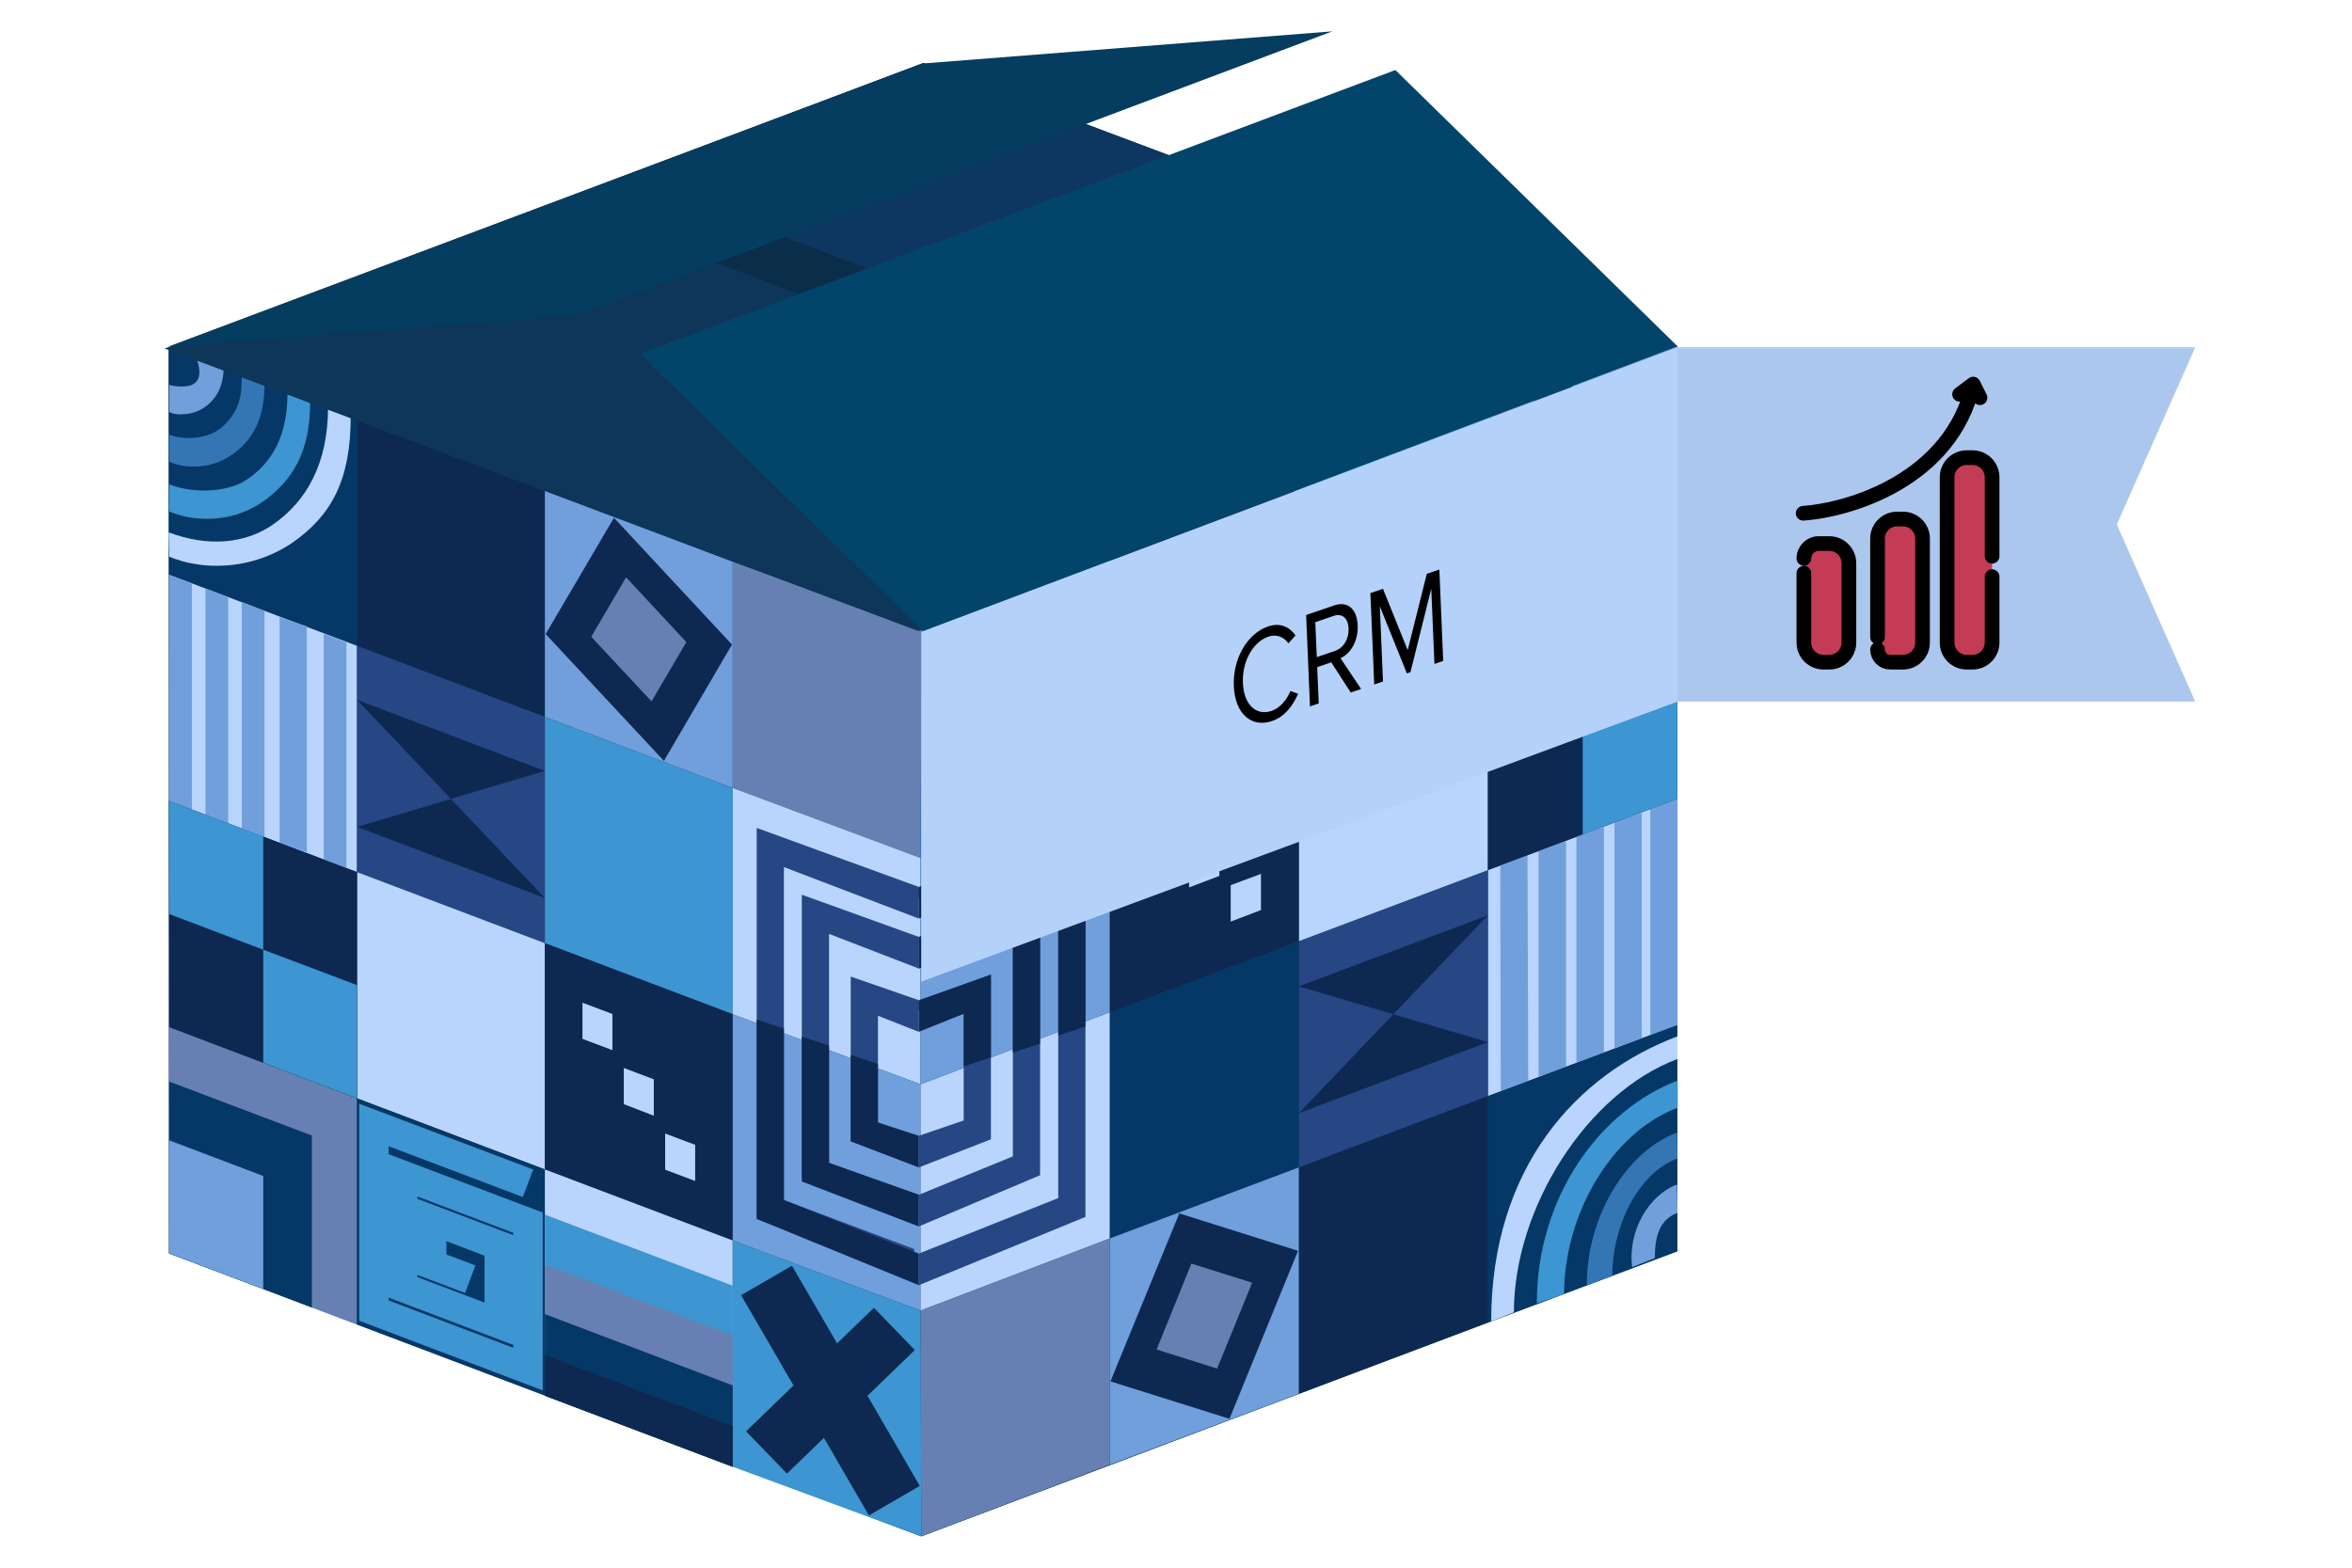 <svg width="240" height="160" viewBox="0 0 240 160" fill="none" xmlns="http://www.w3.org/2000/svg">
<path d="M94.014 156.8L17.264 127.941L17.238 35.417L94.04 64.302L94.014 156.8Z" fill="#053866"/>
<path d="M170.97 127.71L94.143 98.723L94.22 6.429L171.124 35.314L170.97 127.71Z" fill="#102E5B"/>
<path d="M94.014 156.8L171.124 127.608V35.314L94.039 64.302L94.014 156.8Z" fill="#054270"/>
<path d="M17.264 127.941L94.168 98.518L94.22 6.429L17.238 35.417L17.264 127.941Z" fill="#0A2D49"/>
<path d="M94.014 156.8L17.264 127.915L17.238 35.417L94.04 64.302L94.014 156.8Z" fill="#053866"/>
<path d="M36.432 65.916L17.264 58.663L17.238 35.417L36.432 42.824V65.916Z" fill="#053866"/>
<path d="M22.359 57.74C20.615 57.785 18.881 57.471 17.264 56.818L17.213 54.332C21.149 55.818 24.932 55.536 27.813 53.563C31.287 51.179 33.474 47.283 33.474 41.568L35.789 42.49C35.789 48.949 33.86 52.614 29.769 55.434C27.575 56.901 25.001 57.703 22.359 57.74Z" fill="#B9D5FD"/>
<path d="M55.6 73.169L36.432 65.916V42.824L55.6 50.077V73.169Z" fill="#0E2951"/>
<path d="M74.768 80.423L55.6 73.169V50.077L74.768 57.33V80.423Z" fill="#709FDC"/>
<path d="M93.936 87.573L74.768 80.423V57.33L94.039 64.302L93.936 87.573Z" fill="#6780B3"/>
<path d="M36.432 89.009L17.264 81.756V58.663L36.432 65.916V89.009Z" fill="#B9D5FD"/>
<path d="M55.6 96.262L36.432 89.009V65.916L55.6 73.169V96.262Z" fill="#274684"/>
<path d="M74.768 103.515L55.6 96.262V73.17L74.768 80.423V103.515Z" fill="#3D95D1"/>
<path d="M93.936 110.666L74.768 103.515V80.423L93.936 87.574V110.666Z" fill="#B9D5FD"/>
<path d="M55.6 119.355L36.432 112.101V89.009L55.6 96.262V119.355Z" fill="#B9D5FD"/>
<path d="M74.768 126.608L55.6 119.355V96.262L74.768 103.515V126.608Z" fill="#0E2951"/>
<path d="M93.936 133.759L74.768 126.608V103.515L93.936 110.666V133.759Z" fill="#709FDC"/>
<path d="M36.432 135.194L17.264 127.915V104.823L36.432 112.101V135.194Z" fill="#6780B3"/>
<path d="M55.6 142.447L36.432 135.194V112.101L55.6 119.354V142.447Z" fill="#053866"/>
<path d="M74.768 149.7L55.6 142.447V119.354L74.768 126.608V149.7Z" fill="#B9D5FD"/>
<path d="M94.013 156.8L74.768 149.7V126.608L93.936 133.759L94.013 156.8Z" fill="#3D95D1"/>
<path d="M21.174 52.948C19.834 52.968 18.503 52.715 17.264 52.204V49.436C20.017 50.487 23.413 50.128 25.111 49.001C27.941 47.13 29.331 44.233 29.331 40.21L31.646 41.132C31.646 46.079 29.871 49.103 26.706 51.282C25.073 52.38 23.145 52.96 21.174 52.948Z" fill="#3D95D1"/>
<path d="M19.811 47.616C18.937 47.637 18.068 47.471 17.264 47.129V44.361C18.91 44.977 21.432 44.823 22.821 43.439C24.288 41.978 24.674 40.799 24.674 38.364L26.989 39.287C26.989 42.67 25.831 44.951 23.619 46.437C22.502 47.212 21.172 47.623 19.811 47.616Z" fill="#3376B3"/>
<path d="M18.524 42.285C18.091 42.319 17.657 42.24 17.264 42.055V39.287C17.675 39.441 19.039 39.543 19.579 39.287C20.506 38.825 20.506 37.903 20.042 36.519L22.821 37.441C22.821 39.364 22.127 40.697 20.84 41.593C20.152 42.044 19.347 42.284 18.524 42.285Z" fill="#709FDC"/>
<path d="M93.448 130.529L77.213 124.404V84.498L93.757 90.521V93.75L79.992 88.496V122.481L93.293 127.479L93.448 130.529Z" fill="#274684"/>
<path d="M93.757 131.17L77.213 124.404V104.054L79.992 104.976V122.481L93.757 127.941V131.17Z" fill="#0E2951"/>
<path d="M93.448 124.532L81.818 120.124V91.316L93.757 95.621V98.851L84.597 95.314V118.688L93.757 121.943L93.448 124.532Z" fill="#274684"/>
<path d="M93.447 118.996L86.809 116.484V99.671L93.755 102.08V105.309L89.587 103.669V114.562L93.755 116.381L93.447 118.996Z" fill="#274684"/>
<path d="M93.755 119.15L86.809 116.484V107.668L89.587 108.59V114.562L93.755 115.92V119.15Z" fill="#0E2951"/>
<path d="M93.757 125.173L81.818 120.585V105.797L84.597 106.719V118.688L93.757 121.943V125.173Z" fill="#0E2951"/>
<path d="M31.826 133.451L17.264 127.915V110.384L31.826 115.895V133.451Z" fill="#053866"/>
<path d="M26.861 131.555L17.264 127.915V116.382L26.861 120.021V131.555Z" fill="#709FDC"/>
<path d="M74.692 65.788L67.745 77.655L55.678 64.712L62.65 52.845L74.692 65.788Z" fill="#0E2951"/>
<path d="M70.034 65.532L66.483 71.581L60.334 64.994L63.885 58.919L70.034 65.532Z" fill="#6780B3"/>
<path d="M74.768 149.7L55.6 142.447V123.968L74.768 131.221V149.7Z" fill="#3D95D1"/>
<path d="M74.768 149.701L55.6 142.447V129.043L74.768 136.296V149.701Z" fill="#6780B3"/>
<path d="M74.768 149.7L55.6 142.447V134.117L74.768 141.396V149.7Z" fill="#053866"/>
<path d="M74.768 149.701L55.6 142.447V138.295L74.768 145.549V149.701Z" fill="#0E2951"/>
<path d="M36.432 71.427L55.6 78.68L36.432 84.395L55.6 91.649L36.432 71.427Z" fill="#0E2951"/>
<path d="M19.579 82.678L17.264 81.756V58.663L19.579 59.586V82.678Z" fill="#709FDC"/>
<path d="M23.284 84.062L20.969 83.14V60.047L23.284 60.97V84.062Z" fill="#709FDC"/>
<path d="M35.351 88.676L33.035 87.753V64.66L35.351 65.583V88.676Z" fill="#709FDC"/>
<path d="M31.312 86.984L28.533 86.061V62.995L31.312 63.917V86.984Z" fill="#709FDC"/>
<path d="M26.989 85.446L24.674 84.524V61.431L26.989 62.354V85.446Z" fill="#709FDC"/>
<path d="M36.432 112.101L17.264 104.823V81.756L36.432 89.009V112.101Z" fill="#0E2951"/>
<path d="M36.432 112.101L26.861 108.462V96.928L36.432 100.542V112.101Z" fill="#3D95D1"/>
<path d="M26.861 96.928L17.264 93.289V81.756L26.861 85.369V96.928Z" fill="#3D95D1"/>
<path d="M47.985 130.555L44.048 129.068V124.506L50.944 127.12V135.117L41.089 131.375V119.944L53.877 124.788V139.73L38.156 133.759V114.818L53.877 120.764" stroke="#3D95D1" stroke-width="3" stroke-miterlimit="10"/>
<path d="M78.217 148.239L91.261 135.63" stroke="#0E2951" stroke-width="6" stroke-miterlimit="10"/>
<path d="M91.261 153.16L78.217 130.683" stroke="#0E2951" stroke-width="6" stroke-miterlimit="10"/>
<path d="M62.495 107.181L59.434 106.027V102.337L62.495 103.49V107.181Z" fill="#B9D5FD"/>
<path d="M66.716 113.87L63.654 112.691V109L66.716 110.154V113.87Z" fill="#B9D5FD"/>
<path d="M70.935 120.534L67.873 119.38V115.689L70.935 116.843V120.534Z" fill="#B9D5FD"/>
<path d="M94.039 64.302L171.124 35.314L171.149 127.71L94.014 156.8L94.039 64.302Z" fill="#053866"/>
<path d="M151.826 88.804L171.149 81.525V104.617L151.826 111.871V88.804Z" fill="#B9D5FD"/>
<path d="M132.529 96.057L151.826 88.804V111.871L132.529 119.15V96.057Z" fill="#274684"/>
<path d="M113.232 103.31L132.529 96.057V119.15L113.232 126.403V103.31Z" fill="#053866"/>
<path d="M93.936 110.666L113.232 103.311V126.403L93.936 133.759V110.666Z" fill="#B9D5FD"/>
<path d="M132.529 72.965L151.826 65.711V88.804L132.529 96.057V72.965Z" fill="#B9D5FD"/>
<path d="M113.232 80.218L132.529 72.965V96.057L113.232 103.31V80.218Z" fill="#0E2951"/>
<path d="M93.936 87.574L113.232 80.218V103.31L93.936 110.666V87.574Z" fill="#709FDC"/>
<path d="M132.529 119.149L151.826 111.871V134.963L132.529 142.242V119.149Z" fill="#0E2951"/>
<path d="M113.232 126.403L132.529 119.15V142.242L113.232 149.495V126.403Z" fill="#709FDC"/>
<path d="M93.936 133.758L113.232 126.403V149.495L94.013 156.8L93.936 133.758Z" fill="#6780B3"/>
<path d="M151.826 42.619L171.123 35.314L171.149 58.432L151.826 65.711V42.619Z" fill="#6780B3"/>
<path d="M132.529 49.872L151.826 42.619V65.711L132.529 72.965V49.872Z" fill="#053866"/>
<path d="M113.232 57.125L132.529 49.872V72.964L113.232 80.218V57.125Z" fill="#B9D5FD"/>
<path d="M94.038 64.302L113.232 57.125V80.218L93.936 87.574L94.038 64.302Z" fill="#3D95D1"/>
<path d="M93.756 131.17V127.941L107.984 122.277V88.291L94.425 93.392L93.447 90.803L110.763 84.293V124.199L93.756 131.17Z" fill="#274684"/>
<path d="M110.763 104.771L107.984 105.694V88.291L93.756 93.75V90.521L110.763 84.293V104.771Z" fill="#0E2951"/>
<path d="M93.756 125.173V121.943L103.353 118.022V95.109L93.756 98.851V95.621L106.132 92.033V119.944L93.756 125.173Z" fill="#274684"/>
<path d="M93.756 119.15V115.92L98.336 114.357V103.464L94.425 104.951L93.447 102.362L101.115 99.466V116.279L93.756 119.15Z" fill="#274684"/>
<path d="M101.114 107.924L98.336 108.847V103.464L93.756 105.31V102.08L101.114 99.466V107.924Z" fill="#0E2951"/>
<path d="M106.132 106.514L103.353 107.437V95.109L93.756 98.851V95.621L106.132 91.111V106.514Z" fill="#0E2951"/>
<path d="M161.5 38.979L171.123 35.314L171.148 46.899L161.5 50.513V38.979Z" fill="#FF8098"/>
<path d="M113.311 140.986L120.335 123.84L132.453 127.659L125.455 144.805L113.311 140.986Z" fill="#0E2951"/>
<path d="M118.02 137.731L121.57 128.966L127.771 130.914L124.195 139.679L118.02 137.731Z" fill="#6780B3"/>
<path d="M113.232 57.125L132.529 49.872V68.351L113.232 75.604V57.125Z" fill="#3D95D1"/>
<path d="M113.232 57.125L132.529 49.872V63.276L113.232 70.529V57.125Z" fill="#6780B3"/>
<path d="M113.232 57.125L132.529 49.872V58.176L113.232 65.455V57.125Z" fill="#053866"/>
<path d="M113.232 57.125L132.529 49.872V54.024L113.232 61.303V57.125Z" fill="#0E2951"/>
<path d="M151.826 106.36L132.529 113.614L151.826 93.417L132.529 100.67" fill="#0E2951"/>
<path d="M171.175 104.848L168.396 105.771V82.217L171.175 81.294V104.848Z" fill="#709FDC"/>
<path d="M167.521 106.053L164.742 106.975V83.883L167.521 82.96V106.053Z" fill="#709FDC"/>
<path d="M155.944 110.41L153.139 111.332L153.088 88.214L155.867 87.292L155.944 110.41Z" fill="#709FDC"/>
<path d="M159.803 108.949L156.998 109.872V86.779L159.803 85.856V108.949Z" fill="#709FDC"/>
<path d="M163.662 107.514L160.857 108.436V85.344L163.662 84.421V107.514Z" fill="#709FDC"/>
<path d="M151.826 65.711L171.149 58.432V81.525L151.826 88.804V65.711Z" fill="#0E2951"/>
<path d="M151.826 111.871L171.149 104.617V127.71L151.826 134.963V111.871Z" fill="#053866"/>
<path d="M151.826 65.711L161.5 62.072V73.605L151.826 77.245V65.711Z" fill="#3D95D1"/>
<path d="M154.478 133.938L152.162 134.861C152.162 119.15 160.884 109.641 171.176 105.771V108.077C161.888 111.563 154.478 123.327 154.478 133.938Z" fill="#B9D5FD"/>
<path d="M159.597 132.093L156.818 133.016C156.818 121.943 163.456 113.204 171.201 110.282V113.05C164.434 115.587 159.597 123.968 159.597 132.093Z" fill="#3D95D1"/>
<path d="M164.511 130.247L161.912 131.17C161.912 124.25 165.849 117.586 171.123 115.587L171.175 118.227C167.058 119.79 164.511 125.25 164.511 130.247Z" fill="#3376B3"/>
<path d="M168.859 128.402L166.543 129.325C166.08 125.634 168.241 121.969 171.123 120.892L171.174 123.789C169.348 124.455 168.859 126.172 168.859 128.402Z" fill="#709FDC"/>
<path d="M140.3 56.049L144.082 54.614V58.996L137.444 61.508V53.845L146.938 50.257V61.226L134.588 65.891V51.538L149.794 45.823V64.02L134.588 69.761" stroke="#3D95D1" stroke-width="5" stroke-miterlimit="10"/>
<path d="M109.76 61.201L96.639 83.704" stroke="#0E2951" stroke-width="6" stroke-miterlimit="10"/>
<path d="M96.639 66.147L109.76 78.757" stroke="#0E2951" stroke-width="6" stroke-miterlimit="10"/>
<path d="M125.582 90.342L128.67 89.188V92.879L125.582 94.058V90.342Z" fill="#B9D5FD"/>
<path d="M121.338 86.882L124.425 85.703V89.393L121.338 90.572V86.882Z" fill="#B9D5FD"/>
<path d="M117.092 83.396L120.179 82.217V85.933L117.092 87.087V83.396Z" fill="#B9D5FD"/>
<path d="M156.484 40.876L171.124 35.314L171.15 52.896L156.484 58.407V40.876Z" fill="#053866"/>
<path d="M160.42 39.364L171.123 35.314L171.149 48.155L160.42 52.204V39.364Z" fill="#709FDC"/>
<path d="M161.5 73.605L171.148 69.992V81.525L161.5 85.164V73.605Z" fill="#3D95D1"/>
<path d="M139.656 46.668L171.123 35.314L94.219 6.429L63.627 18.014L139.656 46.668Z" fill="#0D3760"/>
<path d="M133.482 49.513L93.705 64.404L16.801 35.57L56.629 20.628L133.482 49.513Z" fill="#0D3659"/>
<path d="M135.952 3.2L94.168 6.481L17.264 35.34L58.945 32.162L135.952 3.2Z" fill="#043D60"/>
<path d="M171.176 35.34L142.385 7.147L65.301 36.109L94.22 64.43L171.176 35.34Z" fill="#03446B"/>
<path d="M94 100.191V64.492L171.2 35.425H224L216 53.513L224 71.6H171.2L94 100.191Z" fill="#B4D1FA"/>
<path d="M129.8 73.59C131.072 73.156 131.901 72.078 132.46 70.809L131.672 70.525C131.296 71.462 130.576 72.275 129.757 72.555C128.183 73.092 126.92 71.92 126.827 69.71C126.734 67.486 127.864 65.511 129.437 64.974C130.257 64.694 131.024 65.014 131.467 65.657L132.198 64.854C131.583 64 130.666 63.504 129.394 63.938C127.325 64.645 125.78 67.159 125.9 70.026C126.021 72.894 127.731 74.296 129.8 73.59ZM138.887 70.318L136.787 67.176C137.763 66.729 138.608 65.504 138.537 63.825C138.465 62.105 137.481 61.334 136.166 61.783L133.278 62.769L133.671 72.099L134.565 71.793L134.409 68.087L135.843 67.597L137.831 70.678L138.887 70.318ZM136.252 66.422L134.366 67.065L134.216 63.498L136.102 62.855C136.954 62.564 137.566 63.093 137.61 64.142C137.655 65.191 137.104 66.131 136.252 66.422ZM147.266 67.458L146.873 58.128L145.591 58.566L143.644 66.353L141.118 60.093L139.835 60.531L140.228 69.86L141.122 69.555L140.799 61.876L143.558 68.724L143.925 68.599L146.048 60.084L146.371 67.763L147.266 67.458Z" fill="black"/>
<path d="M224.001 35.6H171.201V71.6H224.001L216.001 53.6L224.001 35.6Z" fill="black" fill-opacity="0.05"/>
<path d="M184.628 55.811L184.141 56.298V67.013L185.115 67.744H187.55L188.524 66.77V56.785L188.037 55.811H184.628Z" fill="#C43B55"/>
<path d="M192.367 52.889L191.795 53.597V67.155L192.8 67.988H194.965L195.831 66.755V54.121C196.005 53.521 195.995 53.222 195.398 52.889H192.367Z" fill="#C43B55"/>
<path d="M199.167 46.709L198.684 47.798V66.711L199.65 68H202.067L203.276 66.398V48.658L202.792 46.709H199.167Z" fill="#C43B55"/>
<path d="M184 52.383C188.857 52.036 199.126 48.914 201.346 39.2M201.346 39.2L199.959 40.241M201.346 39.2L202.04 40.588" stroke="black" stroke-width="1.5" stroke-linecap="round" stroke-linejoin="round"/>
<path d="M203.276 58.854V65.583C203.276 66.687 202.38 67.583 201.276 67.583H200.684C199.579 67.583 198.684 66.687 198.684 65.583V48.709C198.684 47.605 199.579 46.709 200.684 46.709H201.276C202.38 46.709 203.276 47.605 203.276 48.709V56.767" stroke="black" stroke-width="1.5" stroke-linecap="round"/>
<path d="M191.586 65.016V54.971C191.586 53.867 192.481 52.971 193.586 52.971H194.178C195.283 52.971 196.178 53.867 196.178 54.971V65.582C196.178 66.687 195.283 67.582 194.178 67.582H192.869C192.161 67.582 191.586 67.008 191.586 66.299V66.299" stroke="black" stroke-width="1.5" stroke-linecap="round"/>
<path d="M184.07 58.503V65.583C184.07 66.688 184.966 67.583 186.07 67.583H186.662C187.767 67.583 188.662 66.688 188.662 65.583V57.476C188.662 56.372 187.767 55.476 186.662 55.476H185.584C184.748 55.476 184.07 56.154 184.07 56.99V56.99" stroke="black" stroke-width="1.5" stroke-linecap="round"/>
</svg>
